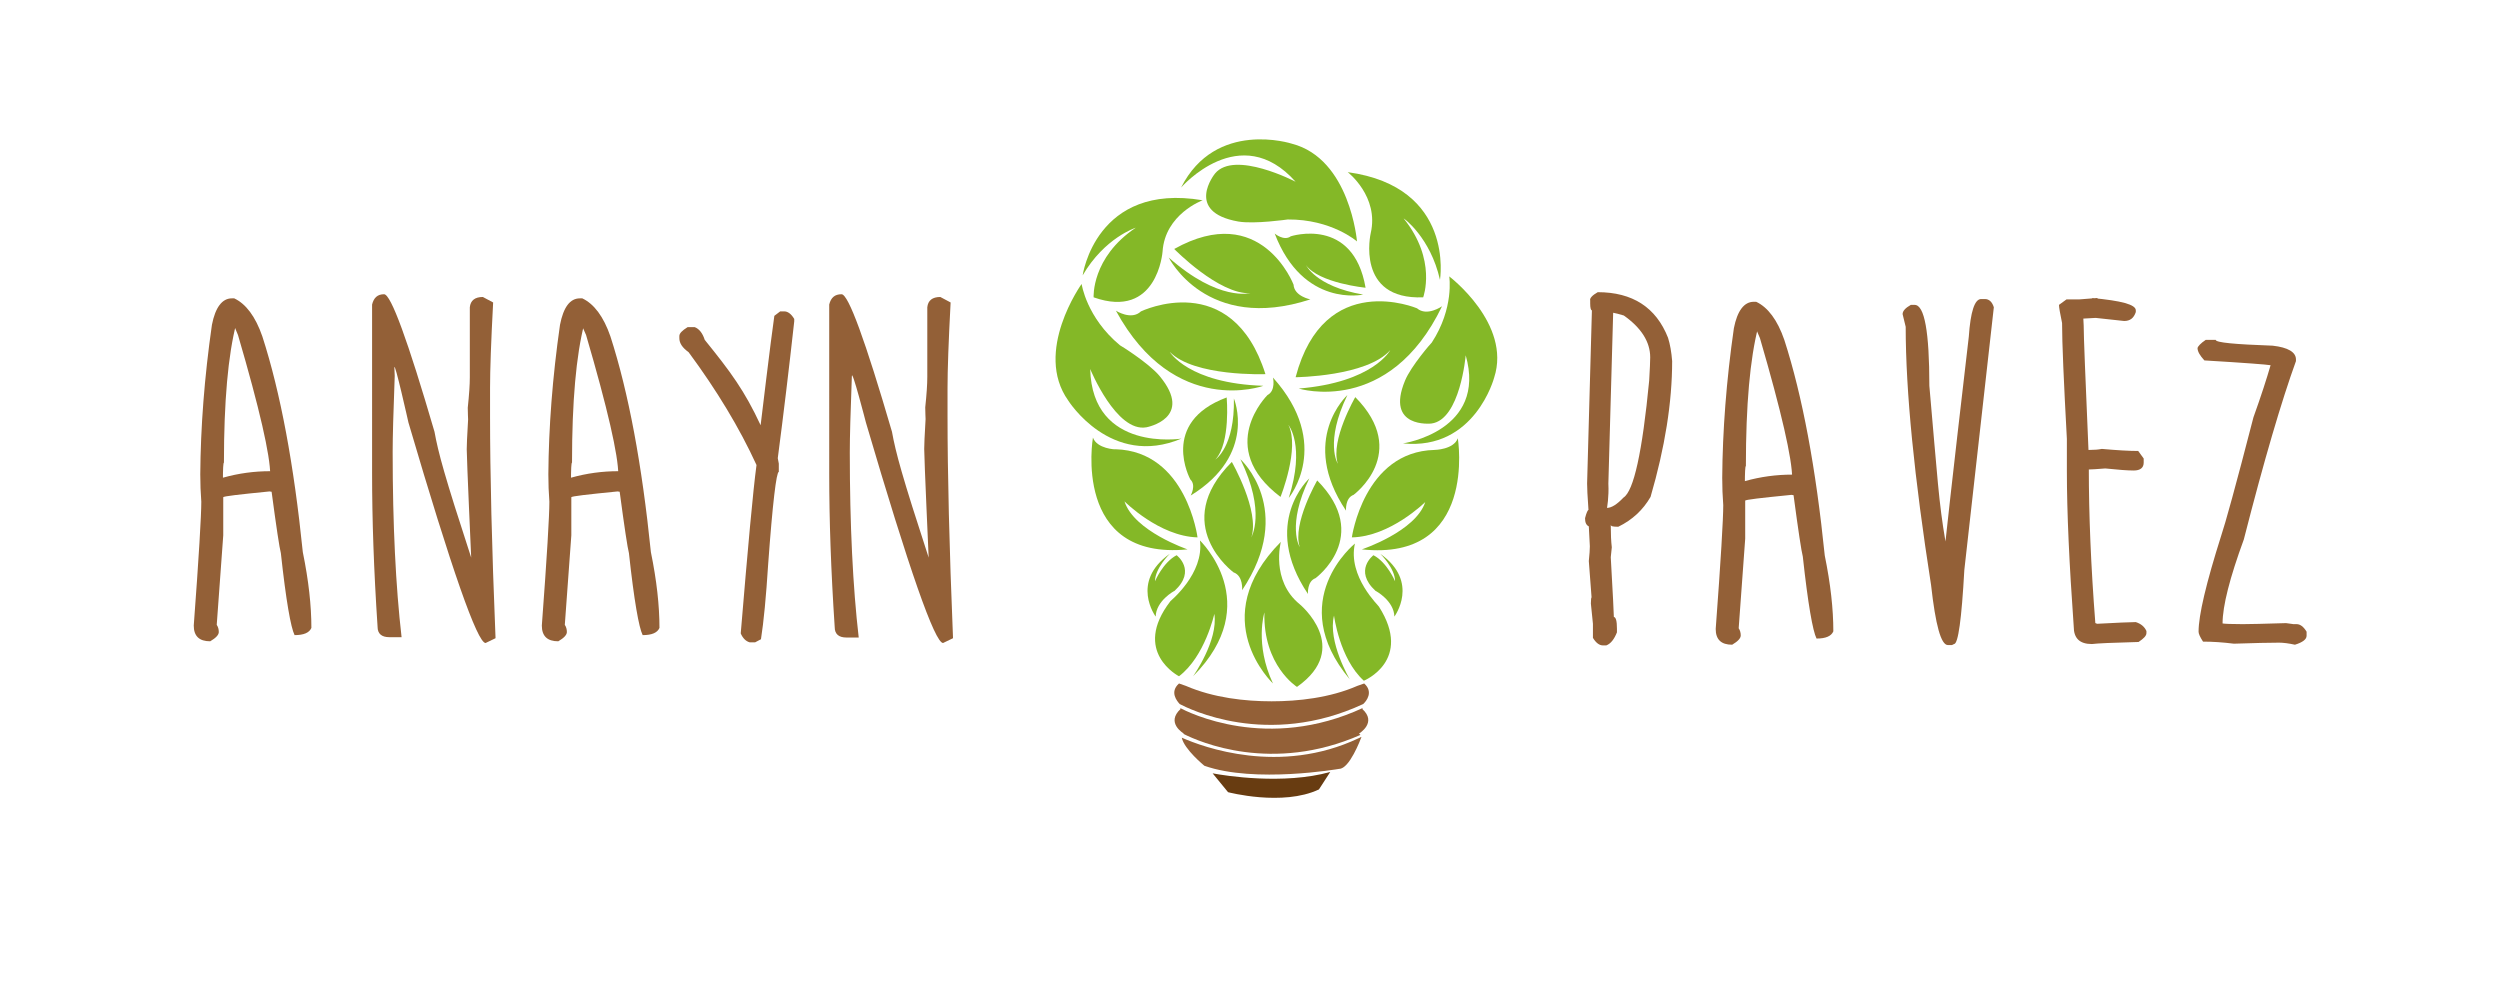 <?xml version="1.0" encoding="utf-8"?>
<!-- Generator: Adobe Illustrator 21.1.0, SVG Export Plug-In . SVG Version: 6.00 Build 0)  -->
<svg version="1.1" id="Capa_1" xmlns="http://www.w3.org/2000/svg" xmlns:xlink="http://www.w3.org/1999/xlink" x="0px" y="0px"
	 viewBox="0 0 729 289.5" style="enable-background:new 0 0 729 289.5;" xml:space="preserve">
<style type="text/css">
	.st0{fill:#DFDFDF;stroke:#000000;stroke-width:0.5;stroke-miterlimit:10;}
	.st1{stroke:#000000;stroke-width:0.5;stroke-miterlimit:10;}
	.st2{fill:#936037;}
	.st3{fill:none;stroke:#000000;stroke-width:0.5;stroke-miterlimit:10;}
	.st4{fill:none;}
	.st5{opacity:0.2;fill:#936037;}
	.st6{fill:#84B827;}
	.st7{fill:#683C11;}
</style>
<g>
	<path class="st6" d="M425.1,127.8c0,0,5.9,36-28,32.4c0,0,15.7-5.2,18.5-13.8c0,0-10.2,10.1-21.4,10.3c0,0,3.5-25,24.1-25.5
		C418.4,131.2,423.9,131.1,425.1,127.8"/>
	<path class="st6" d="M318.7,127.6c0,0-6.2,35.9,27.6,32.6c0,0-15.6-5.3-18.4-14c0,0,10.1,10.2,21.3,10.5c0,0-3.2-25.1-23.9-25.7
		C325.4,131.1,319.9,130.9,318.7,127.6"/>
	<path class="st6" d="M361.1,64.6c-15.9-2.8-6.8-14-6.8-14c5.7-6.9,23.5,2.4,23.5,2.4c-16.2-18.2-33.4,1.7-33.4,1.7
		c10.1-20,32.3-12.8,32.3-12.8c17,4.4,19,28.5,19,28.5s-7.4-6.5-20.2-6.4C375.5,64,365.8,65.4,361.1,64.6"/>
	<path class="st6" d="M338.1,109.6c10.3,12.4-3.8,15-3.8,15c-8.8,1.6-16.4-17-16.4-17c0.6,24.4,26.6,20.3,26.6,20.3
		c-20.6,8.7-33-11.1-33-11.1c-10.2-14.3,3.9-34,3.9-34s1.4,9.8,11.2,17.9C326.7,100.7,335,105.9,338.1,109.6"/>
	<path class="st6" d="M409.7,111c-5.8,14,7.7,12.5,7.7,12.5c8.4-1.1,10-19.9,10-19.9c6.3,22.1-18.3,25.7-18.3,25.7
		c21,2.1,26.6-19.2,26.6-19.2c5.1-15.7-13.1-29.5-13.1-29.5s1.5,9.2-5.1,19.3C417.5,99.8,411.4,106.8,409.7,111"/>
	<path class="st6" d="M368.4,112.5c0,0-25.9,9.5-43-21.9c0,0,4.5,2.9,7.3,0.2c0,0,26.5-12.8,36.3,18.3c0,0-20.8,0.8-27.9-6.5
		C341.1,102.6,346.5,111.8,368.4,112.5"/>
	<path class="st6" d="M378.7,113.3c0,0,26.3,8.2,41.8-24c0,0-4.4,3.1-7.3,0.6c0,0-27.1-11.5-35.4,20.1c0,0,20.8-0.2,27.6-7.9
		C405.4,102.1,400.5,111.5,378.7,113.3"/>
	<path class="st6" d="M361.7,133.9c0,0,16.2,14.7,0.5,38.2c0,0,0.4-4.2-2.5-5.2c0,0-18.8-13.9-0.5-32.2c0,0,8.2,14.3,5.7,22
		C364.8,156.7,369.3,149.5,361.7,133.9"/>
	<path class="st6" d="M381.8,139.5c0,0-14.3,13-0.4,33.7c0,0-0.3-3.7,2.2-4.6c0,0,16.6-12.2,0.5-28.5c0,0-7.3,12.6-5.1,19.4
		C379,159.6,375.1,153.3,381.8,139.5"/>
	<path class="st6" d="M392.9,115.2c0,0-14.3,13-0.4,33.7c0,0-0.3-3.7,2.2-4.6c0,0,16.6-12.2,0.5-28.5c0,0-7.3,12.6-5.1,19.4
		C390.1,135.3,386.2,129,392.9,115.2"/>
	<path class="st6" d="M359.8,116.2c0,0,6.9,16.3-12.6,28.3c0,0,1.7-3-0.1-4.7c0,0-9.1-16.6,10.6-23.9c0,0,1.2,13.3-3.3,18.1
		C354.4,134,360.1,130.3,359.8,116.2"/>
	<path class="st6" d="M375.8,145.2c0,0,12.9-15.6-4.6-35.1c0,0,0.9,3.8-1.6,5.1c0,0-15.4,15.2,3.8,29.7c0,0,5.7-14.2,2.3-21
		C375.7,123.9,380.7,129.9,375.8,145.2"/>
	<path class="st6" d="M340.8,75.1c0,0,11,22.1,41.3,12.2c0,0-4.7-0.9-4.9-4.3c0,0-9.4-24.6-34.8-10.4c0,0,13,13.3,22.2,12.9
		C364.6,85.4,355.5,88.1,340.8,75.1"/>
	<path class="st6" d="M397.5,85.9c0,0-17.5,3.9-25.8-17.8c0,0,2.7,2.3,4.7,0.8c0,0,18.2-5.9,21.8,15c0,0-13.5-1.3-17.4-6.6
		C380.8,77.1,383.4,83.5,397.5,85.9"/>
	<path class="st6" d="M349.9,157.6c0,0,19.2,18.3-2,39.6c0,0,7.4-10.4,6.2-18.2c0,0-2.7,12.4-10.3,18.2c0,0-13.9-7.1-2.5-21.9
		C341.2,175.3,351.2,167.3,349.9,157.6"/>
	<path class="st6" d="M337,179.8c0,0-7.5-10.1,4.1-18.3c0,0-4.3,4.2-4.3,8c0,0,2.3-5.5,6.3-7.6c0,0,5.9,4.4-0.6,10.4
		C342.4,172.3,337.1,175.2,337,179.8"/>
	<path class="st6" d="M406.6,179.8c0,0,7.5-10.1-4.1-18.3c0,0,4.3,4.2,4.3,8c0,0-2.3-5.5-6.3-7.6c0,0-5.9,4.4,0.6,10.4
		C401.2,172.3,406.5,175.2,406.6,179.8"/>
	<path class="st6" d="M395.1,158.5c0,0-20.7,16.6-1.5,39.6c0,0-6.5-11-4.6-18.6c0,0,1.6,12.6,8.7,19c0,0,14.4-5.9,4.4-21.6
		C402.2,176.8,392.9,168.1,395.1,158.5"/>
	<path class="st6" d="M315.7,80.3c0,0,3.8-27.2,35-21.9c0,0-11,4-11.7,15c0,0-1.5,19.9-20.1,13.3c0,0-0.7-11.6,12.3-20.3
		C331.2,66.4,322.1,69.3,315.7,80.3"/>
	<path class="st6" d="M419.9,81.6c0,0,4.5-27.1-26.9-31.4c0,0,9.2,7.1,6.7,17.8c0,0-4.5,19.5,15.3,18.7c0,0,4.1-10.9-5.7-23
		C409.3,63.6,417.1,69.2,419.9,81.6"/>
	<path class="st6" d="M371.2,199.3c0,0-20-18.8,2.3-41.3c0,0-3,11.3,5.5,18.2c0,0,15.4,12.7-0.8,24.1c0,0-9.9-6.2-9.5-21.7
		C368.7,178.6,365.8,187.8,371.2,199.3"/>
	<path class="st2" d="M396.7,214.3c-0.2-0.2-0.4-0.4-0.4-0.4s5.4-3.2,0.9-7.2c0,0,0.1-0.1,0.3-0.3c-28,13-51,1.3-53.5,0
		c0.2,0.2,0.3,0.3,0.3,0.3c-4.5,4.1,0.9,7.2,0.9,7.2s-0.1,0-0.1,0.1C349.8,216.4,371,225.6,396.7,214.3"/>
	<path class="st2" d="M397.5,205.3c0.9-0.8,3.1-3.5,0.3-6l-2,0.7c-8,3.5-17.3,4.5-25,4.5c-7.7,0-16.9-1-25-4.5l-2-0.7
		c-2.8,2.5-0.6,5.1,0.2,6C346.5,206.6,369.5,218.3,397.5,205.3"/>
	<path class="st2" d="M396.9,214.9c-0.2,0.1-0.5,0.3-0.8,0.4c-22.9,10.8-45.2,2.6-51.5-0.2c0.7,3.4,6.6,8.2,6.6,8.2
		c14.7,5.2,39.3,0.9,39.3,0.9c3,0,6.2-8.5,6.5-9.3C397,214.9,396.9,214.9,396.9,214.9"/>
	<path class="st7" d="M353.6,225.5l4.5,5.5c0,0,15.9,4.2,26.5-0.8l3.3-5.1C374.4,228.9,357.1,226.2,353.6,225.5"/>
</g>
<g>
	<path class="st2" d="M68.9,94.3c-2.4,9.3-3.6,22.8-3.6,40.6c-0.2,0-0.3,1.8-0.3,5.5v-1.1c4.6-1.3,9.2-1.9,13.8-1.9v1.1
		c0-5.7-3.1-19.3-9.4-40.8C68.2,95,68,94,68.9,94.3 M67.6,87h0.7c3.4,1.6,6.2,5.3,8.2,11.1c5.3,16.4,9.2,37.4,11.8,62.9
		c1.7,8.3,2.5,15.6,2.5,22.1c-0.6,1.4-2.2,2.1-4.9,2.1c-1.1-2.2-2.5-10.1-4-23.9c-0.4-1.5-1.3-7.4-2.7-17.9l-0.6-0.1
		c-9,0.9-13.5,1.4-13.5,1.7v11.1l-1.9,26.1c0.4,0.6,0.6,1.3,0.6,2.1c0,0.8-0.8,1.7-2.5,2.7c-3.2,0-4.8-1.5-4.8-4.6
		c1.5-20.1,2.2-32.1,2.2-36.1c-0.2-2.6-0.3-5.3-0.3-8c0.1-13.7,1.2-28.3,3.4-43.6C62.8,89.6,64.8,87,67.6,87"/>
	<path class="st2" d="M112,85.8c2,0,6.9,13.4,14.7,40.1c1.1,6.1,2.9,12.8,10.7,36.7c0,0-1.3-28.8-1.3-31.6c0-0.9,0.1-3.8,0.4-8.7
		c0-0.5-0.1-1.7-0.1-3.4c0.4-3.8,0.6-6.7,0.6-8.9V89.6c0.2-2,1.5-3,3.8-3l3,1.6c-0.6,11.3-0.9,19.6-0.9,25v8.1
		c0,16.5,0.5,38.1,1.6,64.8l-2.9,1.4c-2.4,0-9.9-21.4-22.5-64.3c0,0-4.1-18.3-4.1-16l0.1,2.4c-0.4,10.6-0.6,17.9-0.6,22.2
		c0,21.2,0.9,39.3,2.6,54h-3.6c-2.2,0-3.4-1-3.4-3c-1.1-16.6-1.6-31.4-1.6-44.6V88.8C109,86.8,110.1,85.8,112,85.8"/>
	<path class="st2" d="M170.4,94.3c-2.4,9.3-3.6,22.8-3.6,40.6c-0.2,0-0.3,1.8-0.3,5.5v-1.1c4.6-1.3,9.2-1.9,13.8-1.9v1.1
		c0-5.7-3.1-19.3-9.4-40.8C169.6,95,169.5,94,170.4,94.3 M169.1,87h0.7c3.4,1.6,6.2,5.3,8.2,11.1c5.3,16.4,9.2,37.4,11.8,62.9
		c1.7,8.3,2.5,15.6,2.5,22.1c-0.6,1.4-2.2,2.1-4.9,2.1c-1.1-2.2-2.5-10.1-4-23.9c-0.4-1.5-1.3-7.4-2.7-17.9l-0.6-0.1
		c-9,0.9-13.5,1.4-13.5,1.7v11.1l-1.9,26.1c0.4,0.6,0.6,1.3,0.6,2.1c0,0.8-0.8,1.7-2.5,2.7c-3.2,0-4.8-1.5-4.8-4.6
		c1.5-20.1,2.2-32.1,2.2-36.1c-0.2-2.6-0.3-5.3-0.3-8c0.1-13.7,1.2-28.3,3.4-43.6C164.3,89.6,166.2,87,169.1,87"/>
	<path class="st2" d="M227.5,90.8h1.2c1,0,2,0.7,2.9,2.2v0.7c-1.5,13.6-3.1,26.9-4.8,39.9l0.3,1.6v2.4c-0.7,0-1.8,9-3.1,26.9
		c-0.6,9.5-1.3,16.8-2.1,21.9l-1.7,0.9h-1.6c-1.1-0.3-2-1.2-2.6-2.6c2.1-25.3,3.6-41.7,4.6-49.1c-5-10.9-11.6-21.8-19.8-32.9
		c-1.8-1.3-2.7-2.6-2.7-4.1v-0.6c0-0.8,0.8-1.6,2.4-2.6h2.1c1.3,0.5,2.3,1.8,2.9,3.7c7.6,9.4,11.6,14.8,16.3,24.9c0,0,3-25.1,4-31.9
		L227.5,90.8z"/>
	<path class="st2" d="M245.4,85.8c2,0,6.9,13.4,14.7,40.1c1.1,6.1,2.9,12.8,10.7,36.7c0,0-1.3-28.8-1.3-31.7c0-0.9,0.1-3.8,0.4-8.7
		c0-0.5-0.1-1.7-0.1-3.4c0.4-3.8,0.6-6.7,0.6-8.9V89.6c0.2-2,1.5-3,3.8-3l3,1.6c-0.6,11.3-0.9,19.6-0.9,25v8.1
		c0,16.5,0.5,38.1,1.6,64.8l-2.9,1.4c-2.4,0-9.9-21.4-22.5-64.3c0,0-4.1-15.9-4.1-13.5l0,0c-0.4,10.6-0.6,17.9-0.6,22.2
		c0,21.2,0.9,39.3,2.6,54h-3.6c-2.2,0-3.4-1-3.4-3c-1.1-16.6-1.6-31.4-1.6-44.6V88.8C242.3,86.8,243.4,85.8,245.4,85.8"/>
</g>
<g>
	<path class="st2" d="M470.4,91.2l-1.4,49.8c0.2,4-0.4,7.1-0.4,7.1c1.3,0,2.9-1,4.8-3c3-1.9,5.5-13.3,7.5-34.1
		c0.2-3.4,0.3-5.7,0.3-6.8c0-4.5-2.6-8.6-7.7-12.2C472.1,91.6,471.1,91.3,470.4,91.2 M465.9,85.2c10.1,0,17,4.4,20.5,13.3
		c0.6,1.9,1,4.2,1.2,6.8c0,12-2.1,25.2-6.3,39.6c-2.2,3.8-5.3,6.7-9.4,8.7c-1.5,0-2.2-0.1-2.2-0.6v0.3c0,2.5,0.1,4.6,0.3,6.3
		c-0.2,1.7-0.3,2.7-0.3,2.9c0.6,10.7,0.9,16.5,0.9,17.4c0.6,0.1,0.9,1.2,0.9,3.4v1.1c-0.8,2-1.8,3.3-3.1,3.8h-1c-1,0-2-0.7-2.9-2.2
		v-2.4v-1.7c-0.1-0.8-0.3-2.8-0.6-5.9c0-1.2,0.1-1.8,0.2-1.8l-0.8-10.6c0.2-1.9,0.3-3.4,0.3-4.3c-0.2-3.5-0.3-5.4-0.3-5.8
		c-0.8-0.4-1.1-1.2-1.1-2.4c0.4-1.6,0.8-2.4,1-2.4c-0.3-4-0.4-6.6-0.4-7.7l1.4-50.5c-0.3,0-0.5-0.7-0.5-2v-0.9
		C463.5,87,464.3,86.1,465.9,85.2"/>
	<path class="st2" d="M512.7,95.3c-2.4,9.3-3.6,22.8-3.6,40.6c-0.2,0-0.3,1.8-0.3,5.5v-1.1c4.6-1.3,9.2-1.9,13.8-1.9v1.1
		c0-5.7-3.1-19.3-9.4-40.9C512,96,511.8,94.9,512.7,95.3 M511.4,88h0.7c3.4,1.6,6.2,5.3,8.2,11.1c5.3,16.4,9.2,37.4,11.8,62.9
		c1.7,8.3,2.5,15.6,2.5,22.1c-0.6,1.4-2.2,2.1-4.9,2.1c-1.1-2.2-2.5-10.1-4-23.9c-0.4-1.5-1.3-7.4-2.7-17.9l-0.6-0.1
		c-9,0.9-13.5,1.4-13.5,1.7v11.1l-1.9,26.1c0.4,0.6,0.6,1.3,0.6,2.1c0,0.8-0.8,1.7-2.5,2.7c-3.2,0-4.8-1.5-4.8-4.6
		c1.5-20.1,2.2-32.1,2.2-36.1c-0.2-2.6-0.3-5.3-0.3-8c0.1-13.7,1.2-28.3,3.4-43.6C506.6,90.6,508.6,88,511.4,88"/>
	<path class="st2" d="M577.7,87.2h1.1c1.2,0,2.1,0.8,2.6,2.4l-8.6,76.6c-0.8,14.4-1.8,21.6-3,21.6l-0.6,0.3H568
		c-2,0-3.6-5.8-4.9-17.5c-4.9-31.4-7.4-56.5-7.4-75.3l-0.9-3.7c0-0.9,0.8-1.8,2.4-2.7h1.1c2.9,0,4.3,7.9,4.3,23.6
		c2.4,27.1,2.7,33.7,4.7,45.4c0,0,1.5-14.3,6.8-59.7C574.6,90.9,575.8,87.2,577.7,87.2"/>
	<path class="st2" d="M611.5,86.9l0.6,0.4c-1.3,0-2-0.1-2-0.4c8.5,0.8,12.7,1.9,12.7,3.6v0.5c-0.6,1.8-1.7,2.6-3.4,2.6l-8.3-0.9
		c-0.4,0-1.6,0.1-3.6,0.2l0.1,2c0,3.1,0.5,15.2,1.4,36.3h0.3c1.4,0,2.6-0.1,3.6-0.3c4.5,0.4,8,0.6,10.6,0.6l1.6,2.2v1.2
		c0,1.5-1,2.3-2.9,2.3c-1.7,0-4.5-0.2-8.3-0.6c-2.5,0.2-4.1,0.3-4.8,0.3v-0.3c0,13.4,0.6,28.4,1.9,45.1c0.2,0,0.4,0.1,0.4,0.2
		c5.9-0.3,9.7-0.5,11.4-0.5c1.5,0.5,2.5,1.3,3.1,2.6v0.6c0,0.8-0.8,1.6-2.3,2.6c-7.6,0.2-12.1,0.4-13.6,0.6c-3.6,0-5.3-1.7-5.3-5.1
		c-1.3-18.2-2-33.3-2-45.4V128c-0.9-16.7-1.4-28-1.4-33.8c-0.6-2.9-0.9-4.6-0.9-5.3l2.2-1.6h3.8C607.5,87.2,609.2,87.1,611.5,86.9"
		/>
	<path class="st2" d="M643.2,99.1h2.9c0,0.8,5.5,1.3,16.6,1.7c4.5,0.5,6.8,1.9,6.8,4v0.5c-4.2,11.6-9.3,28.9-15.2,52
		c-4.1,11.2-6.2,19.4-6.2,24.5c0.6,0.1,2.5,0.2,5.9,0.2c1.9,0,6.1-0.1,12.6-0.3c2.5,0.3,2,0.3,2,0.3h1.1c1,0,2,0.7,2.9,2.2v1.2
		c0,1-1.1,1.9-3.4,2.6c-1.8-0.4-3.4-0.6-4.6-0.6c-2.7,0-7.1,0.1-13.2,0.3c-3.2-0.4-6.2-0.6-9-0.6c-0.9-1.4-1.3-2.3-1.3-2.9
		c0-4.8,2.2-14.1,6.6-28c1.1-3.2,4.3-14.7,9.4-34.5c2.3-6.4,3.9-11.4,5-15.2c-1.1-0.2-7.6-0.7-19.3-1.4c-1.3-1.4-2-2.6-2-3.6
		C640.9,101,641.7,100.1,643.2,99.1"/>
</g>
</svg>
